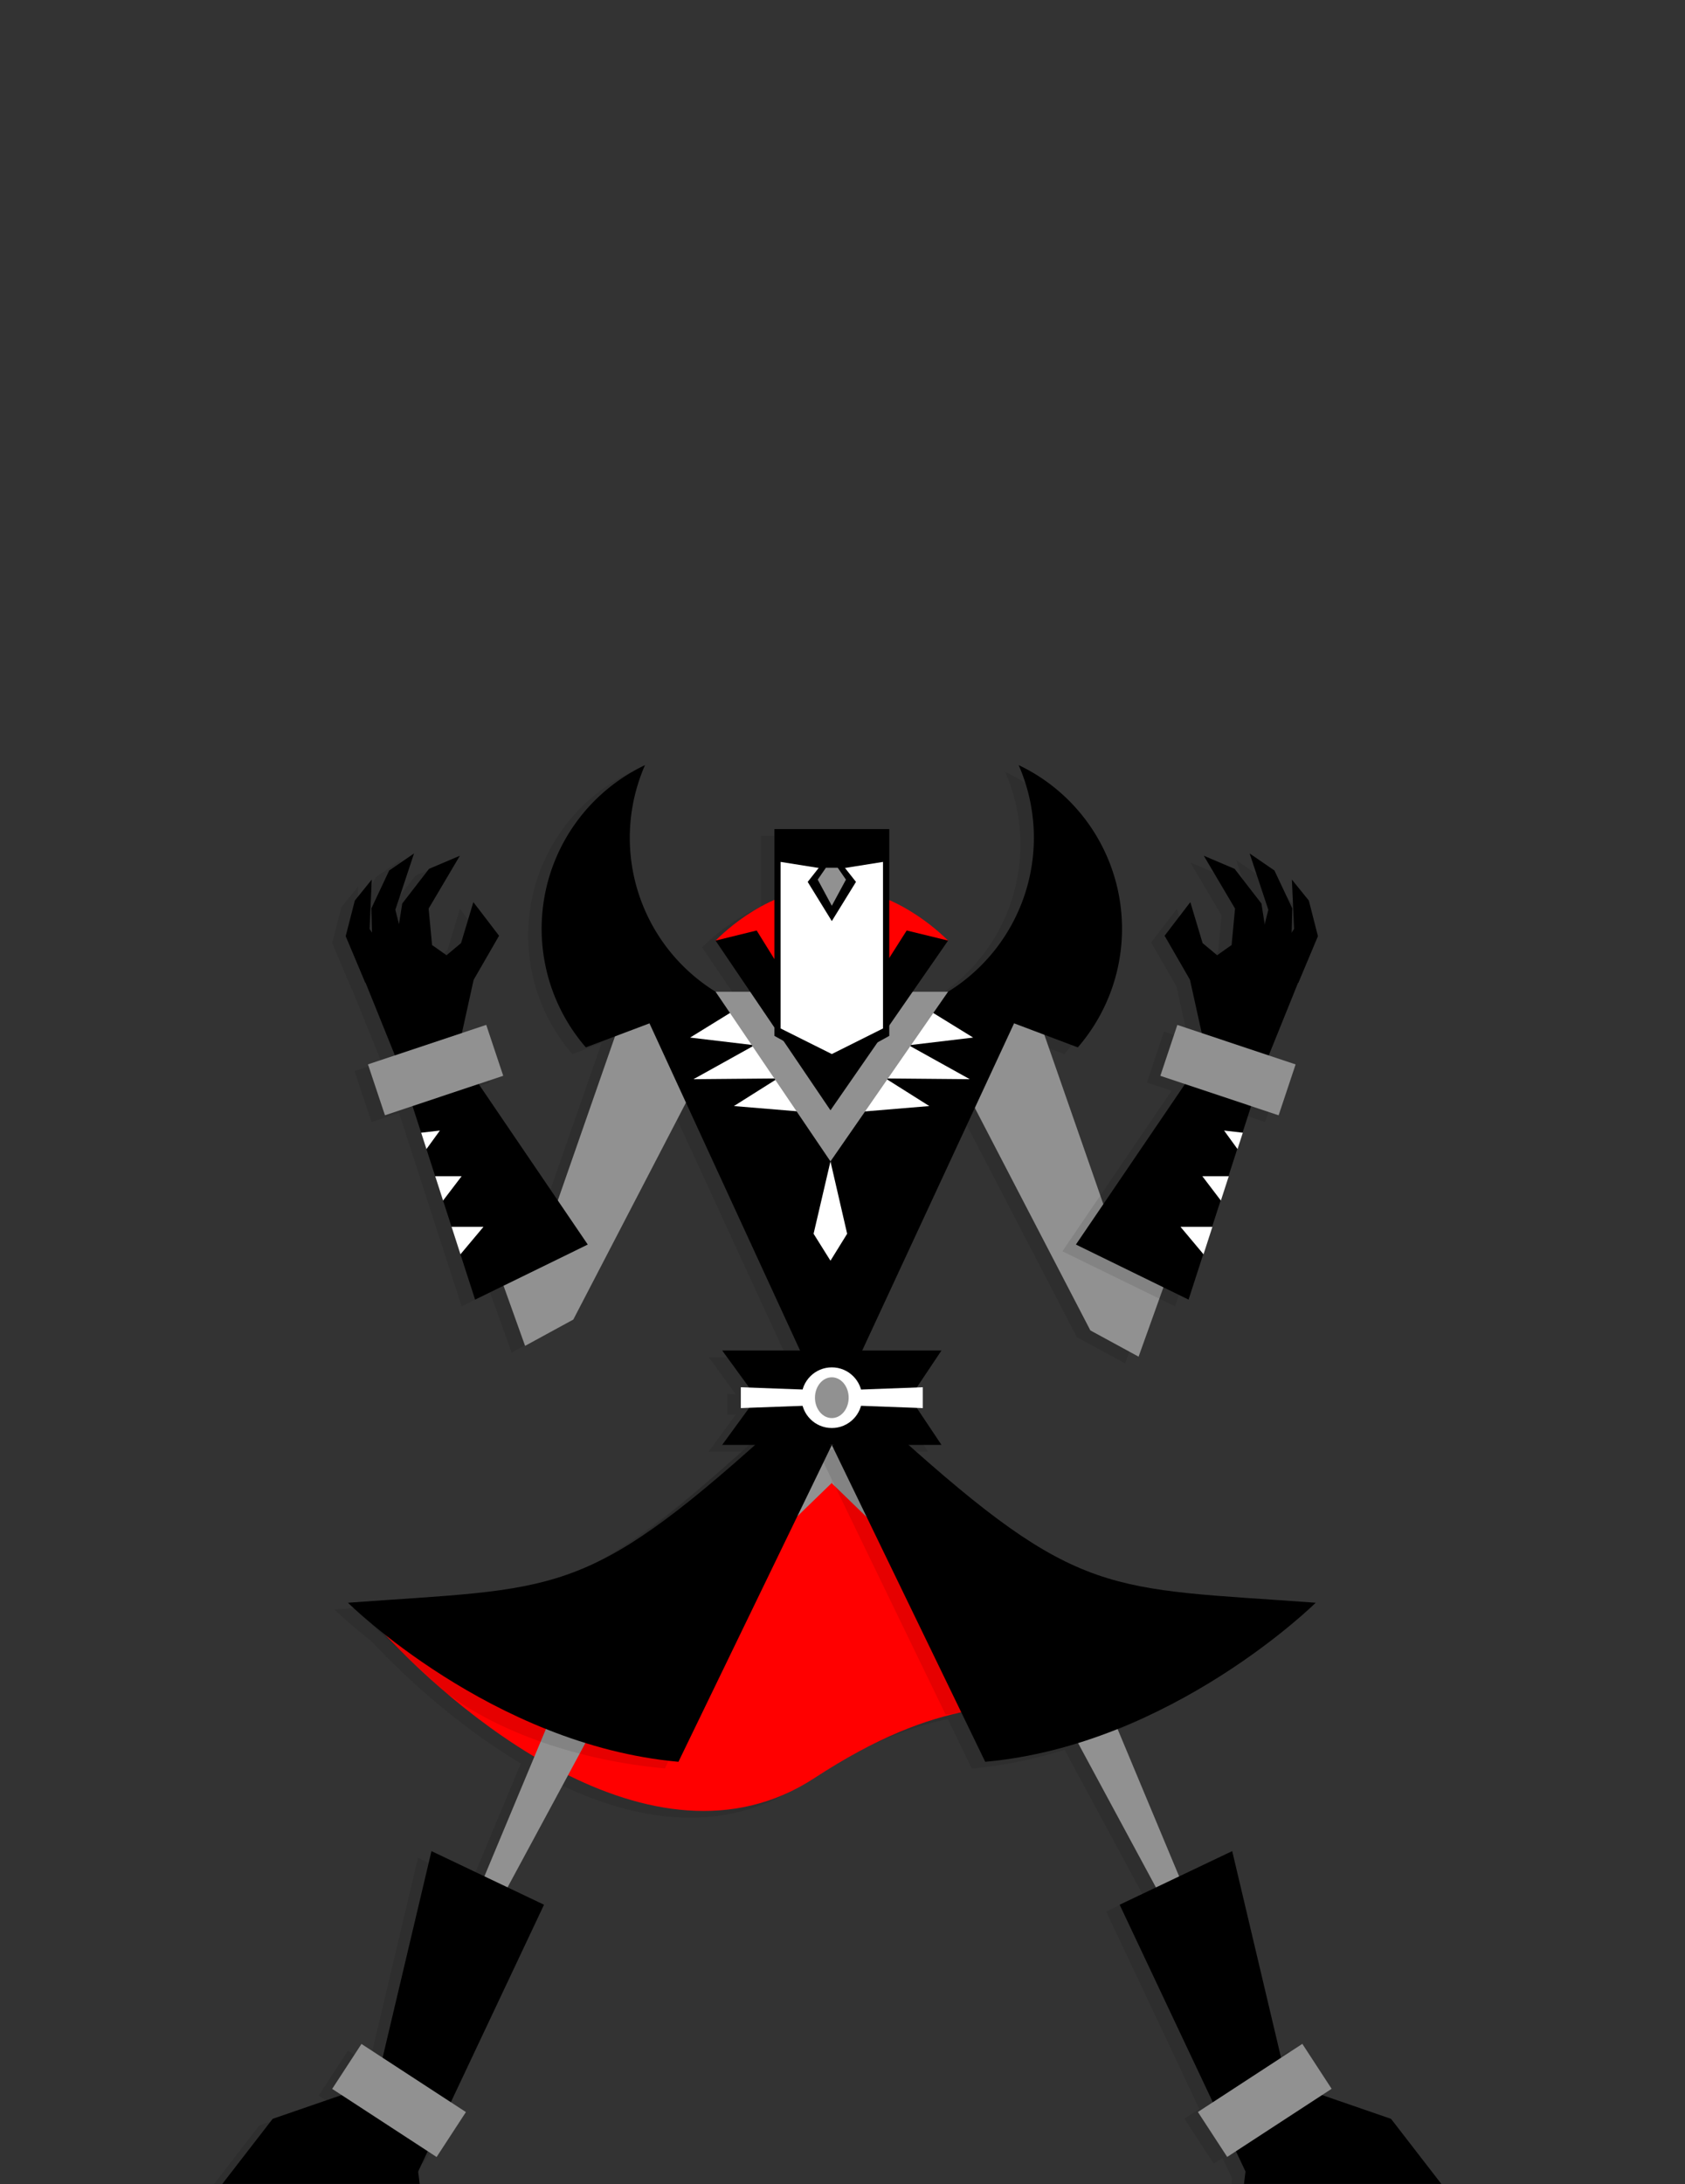 <svg id="Layer_8" data-name="Layer 8" xmlns="http://www.w3.org/2000/svg" viewBox="0 0 500 648"><rect x="0" y="0" width="500" height="648" fill="#333333" stroke="none"/><title>villain</title><g style="opacity:0.1"><path d="M107.59,484.06c21.53,24.25,81.89,77,130.08,45.5,74.2-48.5,84.78,10,139.4-52.32l-74.61,4.81-65.41-45-58.43,59.42Z"/><polygon points="242.86 442.12 308.86 506.12 375.48 629.62 320.86 498.79 256.19 421.08 241.81 420.12 242.86 442.12"/><polygon points="242.81 442 176.81 506 110.19 629.5 164.81 498.67 229.48 420.96 243.86 420 242.81 442"/><path d="M223.61,427.54c-54.34,49-62.57,45.45-124.36,50,0,0,42.66,42.19,98.07,47.19l45.52-94Z"/><path d="M262.06,427.54c54.34,49,62.57,45.45,124.36,50,0,0-42.66,42.19-98.07,47.19l-45.52-94Z"/><polyline points="203.81 320.95 166.12 393.52 151.81 401.32 118.36 307.95 155.77 374.68 184.64 291.86"/><polyline points="281.86 324.16 319.55 396.74 333.86 404.53 367.31 311.17 329.89 377.9 301.03 295.07"/><polygon points="184.4 296.24 301.27 296.24 242.59 422.65 184.4 296.24"/><path d="M210.4,297.46a53.71,53.71,0,0,1-23-68.45,53.77,53.77,0,0,0-17.56,83.75Z"/><path d="M275.27,297.46a53.71,53.71,0,0,0,23-68.45,53.77,53.77,0,0,1,17.56,83.75Z"/><polygon points="208.33 296.24 242.43 346.59 277.33 296.24 208.33 296.24"/><path d="M208.33,281.08c2.26-2.21,15.94-15.85,34.4-15.85s32.34,13.63,34.6,15.85l-35,28Z"/><polygon points="242.53 313.56 220.53 278.08 208.33 281.08 242.43 331.43 277.33 281.08 265.05 278.08 242.53 313.56"/><polygon points="275.37 430.7 210.3 430.7 220.51 416.7 210.3 402.7 275.37 402.7 266.01 416.7 275.37 430.7"/><polygon points="259.88 309.35 242.83 318.78 225.79 309.35 225.79 247.99 259.88 247.99 259.88 309.35"/><polygon points="366.52 648.27 382.86 640.97 361.64 551.23 328.24 567.14 366.52 648.27"/><polygon points="365.13 649.97 423.69 649.97 408.77 630.67 369.29 617.05 365.13 649.97"/><rect x="352.79" y="617.25" width="37" height="15.92" transform="translate(1023.82 946.07) rotate(146.89)"/><polygon points="119.15 648.27 102.81 640.97 124.03 551.23 157.43 567.14 119.15 648.27"/><polygon points="120.54 649.97 61.98 649.97 76.9 630.67 116.38 617.05 120.54 649.97"/><rect x="95.88" y="617.25" width="37" height="15.92" transform="translate(360.12 39.05) rotate(33.11)"/><polygon points="239.82 258.4 235.67 263.66 242.83 275.29 250 263.66 245.85 258.4 239.82 258.4"/><polygon points="269.83 419.79 242.83 418.79 215.83 419.79 215.83 413.6 242.83 414.6 269.83 413.6 269.83 419.79"/></g><path d="M111.59,482.06c21.53,24.25,81.89,77,130.08,45.5,74.2-48.5,84.78,10,139.4-52.32l-74.61,4.81-65.41-45-58.43,59.42Z" style="fill:red"/><polygon points="246.86 440.12 312.86 504.12 379.48 627.62 324.86 496.79 260.19 419.08 245.81 418.12 246.86 440.12" style="fill:#919191"/><polygon points="246.81 440 180.81 504 114.19 627.5 168.81 496.67 233.48 418.96 247.86 418 246.81 440" style="fill:#919191"/><polyline points="207.81 318.95 170.12 391.52 155.81 399.32 122.36 305.95 159.77 372.68 188.64 289.86" style="fill:#919191"/><polyline points="285.86 322.16 323.55 394.74 337.86 402.53 371.31 309.17 333.89 375.9 305.03 293.07" style="fill:#919191"/><polygon points="188.4 294.24 305.27 294.24 246.59 420.65 188.4 294.24"/><path d="M214.4,295.46a53.71,53.71,0,0,1-23-68.45,53.77,53.77,0,0,0-17.56,83.75Z"/><path d="M279.27,295.46a53.71,53.71,0,0,0,23-68.45,53.77,53.77,0,0,1,17.56,83.75Z"/><polygon points="288.76 307.85 276.5 300.29 269.64 310.13 288.76 307.85" style="fill:#fff"/><polygon points="287.76 320.2 269.64 310.13 262.77 319.98 287.76 320.2" style="fill:#fff"/><polygon points="275.76 328.17 262.77 319.98 255.91 329.82 275.76 328.17" style="fill:#fff"/><polygon points="204.78 307.85 217.04 300.29 223.9 310.13 204.78 307.85" style="fill:#fff"/><polygon points="205.78 320.2 223.9 310.13 230.77 319.98 205.78 320.2" style="fill:#fff"/><polygon points="217.78 328.17 230.77 319.98 237.63 329.82 217.78 328.17" style="fill:#fff"/><polygon points="212.33 294.24 246.43 344.59 281.33 294.24 212.33 294.24" style="fill:#919191"/><path d="M212.33,279.08c2.26-2.21,15.94-15.85,34.4-15.85s32.34,13.63,34.6,15.85l-35,28Z" style="fill:red"/><polygon points="246.53 311.56 224.53 276.08 212.33 279.08 246.43 329.43 281.33 279.08 269.05 276.08 246.53 311.56"/><path d="M262.06,427.54c54.34,49,62.57,45.45,124.36,50,0,0-50.41,26.19-105.82,31.19h0l-37.77-78Z" style="opacity:0.1"/><path d="M223.61,427.54c-54.34,49-56.88,45.05-118.66,49.56,0,0,26.47,24.46,27,24.87,16,12.06,39.92,20.43,65.36,22.72l45.52-94Z" style="opacity:0.1"/><path d="M227.61,425.54c-54.34,49-62.57,45.45-124.36,50,0,0,42.66,42.19,98.07,47.19l45.52-94Z"/><path d="M266.06,425.54c54.34,49,62.57,45.45,124.36,50,0,0-42.66,42.19-98.07,47.19l-45.52-94Z"/><polygon points="279.37 428.7 214.3 428.7 224.51 414.7 214.3 400.7 279.37 400.7 270.01 414.7 279.37 428.7"/><polygon points="263.88 307.35 246.83 316.78 229.79 307.35 229.79 245.99 263.88 245.99 263.88 307.35"/><polygon points="262.02 305.15 246.83 312.74 231.64 305.15 231.64 255.73 246.83 258.15 262.02 255.73 262.02 305.15" style="fill:#fff"/><polygon points="370.52 646.27 386.86 638.97 365.64 549.23 332.24 565.14 370.52 646.27"/><polygon points="369.13 647.97 427.69 647.97 412.77 628.67 373.29 615.05 369.13 647.97"/><rect x="356.79" y="615.25" width="37" height="15.92" transform="translate(1030.08 940.21) rotate(146.89)" style="fill:#919191"/><polygon points="123.15 646.27 106.81 638.97 128.03 549.23 161.43 565.14 123.15 646.27"/><polygon points="124.54 647.97 65.98 647.97 80.9 628.67 120.38 615.05 124.54 647.97"/><rect x="99.88" y="615.25" width="37" height="15.92" transform="translate(359.68 36.54) rotate(33.11)" style="fill:#919191"/><polygon points="243.82 256.4 239.67 261.66 246.83 273.29 254 261.66 249.85 256.4 243.82 256.4"/><polygon points="245.07 257.47 242.65 260.99 246.83 268.75 251.02 260.99 248.59 257.47 245.07 257.47" style="fill:#919191"/><circle cx="246.83" cy="414.7" r="9" style="fill:#fff"/><polygon points="273.83 417.79 246.83 416.79 219.83 417.79 219.83 411.6 246.83 412.6 273.83 411.6 273.83 417.79" style="fill:#fff"/><ellipse cx="246.83" cy="414.7" rx="5" ry="6.05" style="fill:#919191"/><polygon points="246.43 344.59 241.42 366.06 246.43 374.06 251.38 366.06 246.43 344.59" style="fill:#fff"/><g id="villain-l"><polygon points="170.41 371.26 138.03 323.63 145.33 321.19 140.29 306.09 133.07 308.5 136.56 292.7 136.56 292.7 144.09 279.64 136.46 269.66 132.81 281.82 128.5 285.42 124.35 282.49 124.21 282.49 123.19 271.58 132.46 255.9 123.31 259.79 115.36 270.08 114.39 276.21 113.31 271.93 118.86 255.22 111.49 260.28 106.21 271.5 106.39 278.72 105.67 277.62 106.31 262.98 101.29 269.2 98.58 279.77 104.42 293.65 104.48 293.59 113.18 315.14 105.19 317.8 110.24 332.91 118.41 330.18 136.98 387.6 170.41 371.26" style="opacity:0.1"/><polygon points="116.72 310.57 130.11 304.09 174.41 369.26 140.98 385.6 116.72 310.57"/><polygon points="135.76 312.41 140.85 289.34 128.35 280.49 104.44 281.58 119.02 317.68 135.76 312.41"/><polyline points="140.56 290.7 148.09 277.64 140.46 267.66 136.81 279.82 130.13 285.4"/><polygon points="128.49 283.39 127.19 269.58 136.46 253.9 127.31 257.79 119.36 268.08 116.45 286.44 128.49 283.39"/><polygon points="120.7 283.38 117.31 269.93 122.86 253.22 115.49 258.28 110.21 269.5 110.67 288.01 120.7 283.38"/><polygon points="115.81 284.94 109.67 275.62 110.31 260.98 105.29 267.2 102.58 277.77 108.42 291.65 115.81 284.94"/><rect x="110.76" y="309.54" width="37" height="15.92" transform="translate(352.4 577.73) rotate(161.54)" style="fill:#919191"/><polygon points="130.53 335.44 124.97 336.08 126.54 340.94 130.53 335.44" style="fill:#fff"/><polygon points="136.98 348.99 129.14 348.99 131.47 356.22 136.98 348.99" style="fill:#fff"/><polygon points="134 364.01 136.63 372.16 143.46 364.01 134 364.01" style="fill:#fff"/></g><g id="villain-r"><polygon points="381.25 293.65 387.08 279.77 384.38 269.2 379.35 262.98 380 277.62 379.28 278.72 379.46 271.5 374.17 260.28 366.81 255.22 372.36 271.93 371.28 276.21 370.31 270.08 362.35 259.79 353.21 255.9 362.48 271.58 361.45 282.49 361.31 282.49 357.17 285.42 352.85 281.82 349.21 269.66 341.58 279.64 349.11 292.7 352.6 308.5 345.38 306.09 340.33 321.19 347.64 323.63 315.26 371.26 348.69 387.6 367.26 330.18 375.43 332.91 380.47 317.8 372.48 315.14 381.18 293.59 381.25 293.65" style="opacity:0.1"/><polygon points="376.95 310.57 363.56 304.09 319.26 369.26 352.69 385.6 376.95 310.57"/><polygon points="357.9 312.41 352.81 289.34 365.31 280.49 389.23 281.58 374.65 317.68 357.9 312.41"/><polyline points="353.11 290.7 345.58 277.64 353.21 267.66 356.85 279.82 363.53 285.4"/><polygon points="365.18 283.39 366.48 269.58 357.21 253.9 366.35 257.79 374.31 268.08 377.21 286.44 365.18 283.39"/><polygon points="372.97 283.38 376.36 269.93 370.81 253.22 378.17 258.28 383.46 269.5 383 288.01 372.97 283.38"/><polygon points="377.86 284.94 384 275.62 383.35 260.98 388.38 267.2 391.08 277.77 385.25 291.65 377.86 284.94"/><rect x="345.9" y="309.54" width="37" height="15.92" transform="translate(119.27 -99.04) rotate(18.46)" style="fill:#919191"/><polygon points="363.23 335.44 368.79 336.08 367.22 340.94 363.23 335.44" style="fill:#fff"/><polygon points="356.78 348.99 364.62 348.99 362.28 356.22 356.78 348.99" style="fill:#fff"/><polygon points="359.76 364.01 357.13 372.16 350.3 364.01 359.76 364.01" style="fill:#fff"/></g></svg>
